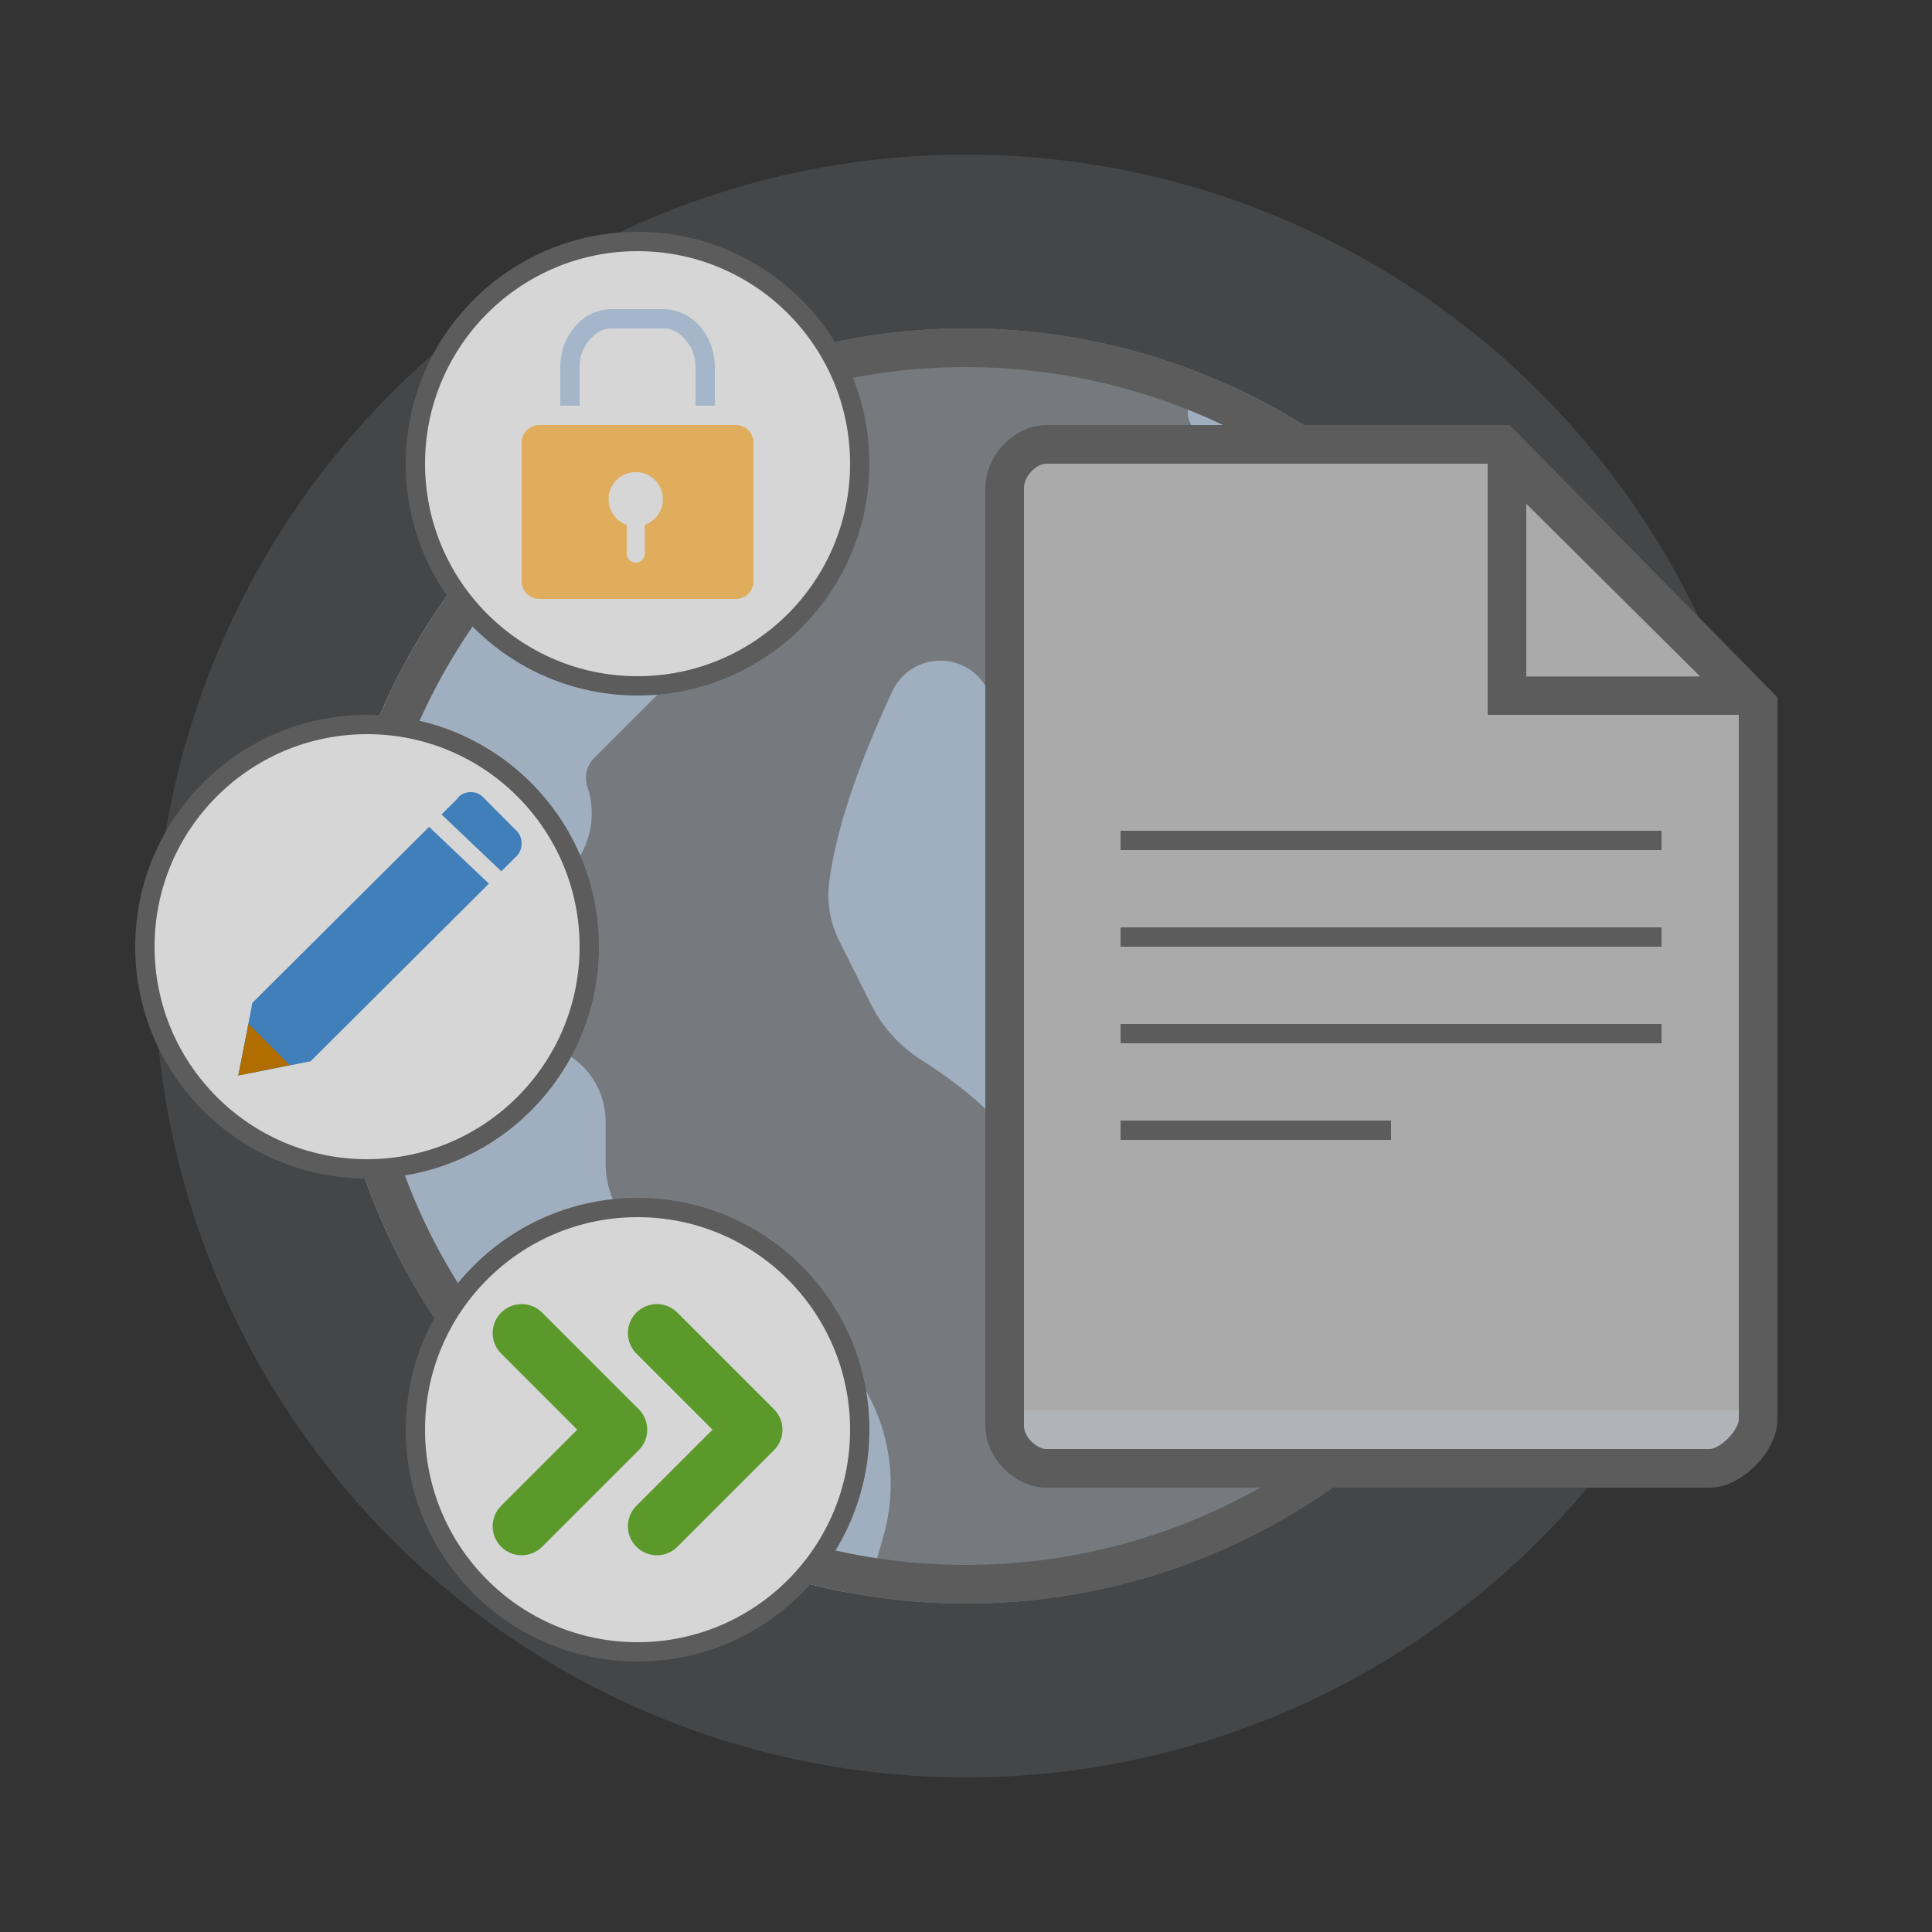 <svg width="100" height="100" viewBox="0 0 100 100" fill="none" xmlns="http://www.w3.org/2000/svg">
<rect x="0" y="0" width="100" height="100" fill="#333333" stroke="none"/>
<circle cx="50" cy="50" r="42" fill="#E9F4FF" fill-opacity="0.1"/>
<circle opacity="0.3" cx="50" cy="50" r="33" fill="#E9F4FF"/>
<path opacity="0.5" fill-rule="evenodd" clip-rule="evenodd" d="M63.848 20.049C63.716 19.989 63.577 19.947 63.433 19.928L63.102 19.884C62.591 19.811 62.085 20.024 61.773 20.433C61.461 20.842 61.39 21.385 61.588 21.859C62.574 24.215 63.748 28.977 62.247 30.071L58.921 31.401C56.403 32.408 54.638 34.721 54.315 37.445L54.294 37.61C54.215 38.181 53.749 38.336 53.552 38.376C53.196 38.448 52.721 38.362 52.449 37.906L51.024 35.531C50.5 34.657 49.533 34.138 48.529 34.2C47.517 34.251 46.624 34.853 46.193 35.771C44.912 38.507 43.303 42.456 42.913 45.725C42.793 46.74 42.974 47.764 43.435 48.69L45.09 51.998C45.677 53.169 46.576 54.162 47.694 54.868C48.724 55.518 50.634 56.829 51.85 58.298C53.235 59.973 55.1 61.055 57.103 61.377C57.023 64.065 57.2 68.482 59.029 70.434C59.669 71.115 60.471 71.49 61.359 71.52C61.52 71.541 61.802 71.57 62.168 71.57C63.233 71.57 65.011 71.329 66.636 69.986C68.9 68.115 70.061 64.824 70.087 60.202L72.141 50.954L72.922 52.254C73.556 53.311 74.617 54.054 75.827 54.292C77.038 54.531 78.301 54.241 79.29 53.501L82.426 51.147C82.787 50.876 83 50.452 83 49.999C82.999 37.192 75.481 25.435 63.848 20.049ZM34.959 21.977C34.51 21.423 33.722 21.284 33.109 21.65C23.634 27.307 17.63 37.245 17.048 48.231C17.023 48.717 17.245 49.184 17.64 49.469C17.888 49.65 18.182 49.742 18.48 49.742C18.657 49.742 18.833 49.709 19 49.645L27.9 46.133C30.032 45.279 31.132 42.906 30.406 40.728C30.23 40.196 30.366 39.619 30.762 39.222L34.897 35.087C36.309 33.676 37.087 31.8 37.087 29.802V27.936C37.087 25.784 36.331 23.667 34.959 21.977ZM42.365 69.034L43.234 69.902C45.747 72.413 46.701 76.096 45.725 79.512L45.2 81.351C45.021 81.977 44.45 82.391 43.82 82.391C43.728 82.391 43.633 82.383 43.539 82.364C31.333 79.941 21.36 70.602 18.13 58.574C17.938 57.859 18.321 57.118 19.012 56.858L25.902 54.276C27.139 53.813 28.526 53.984 29.613 54.736C30.699 55.489 31.347 56.726 31.347 58.047V60.207C31.347 62.148 32.499 63.896 34.283 64.66L38.708 66.557C40.079 67.145 41.31 67.978 42.365 69.034Z" fill="#CAE4FF"/>
<circle cx="50" cy="50" r="32" stroke="#5C5C5C" stroke-width="2"/>
<path d="M91 37.302C91 37.302 78.138 23.421 77.723 23H54.157C53.079 23 52 24.094 52 25.271V73.813C52 74.906 53.079 76 54.157 76H88.511C89.589 76 91 74.57 91 73.476V37.302Z" fill="#AAAAAA"/>
<path d="M52 73H91C91 74.105 90.105 75 89 75H54C52.895 75 52 74.105 52 73Z" fill="#C0CDDC" fill-opacity="0.3"/>
<path d="M91 36.5C91 36.5 78.138 23.421 77.723 23H54.157C53.079 23 52 24.094 52 25.271V73.813C52 74.906 53.079 76 54.157 76H88.511C89.589 76 91 74.57 91 73.476V36.5Z" stroke="#5C5C5C" stroke-width="2" stroke-miterlimit="10"/>
<path d="M79 26.077L88 35.014H79V26.077ZM77 22V37L92 37L77 22Z" fill="#5C5C5C"/>
<circle cx="33" cy="74" r="11.5" fill="#D6D6D6" stroke="#5C5C5C"/>
<path d="M27 69L32 74L27 79" stroke="#5C992B" stroke-width="3" stroke-linecap="round" stroke-linejoin="round"/>
<path d="M34 69L39 74L34 79" stroke="#5C992B" stroke-width="3" stroke-linecap="round" stroke-linejoin="round"/>
<circle cx="19" cy="49" r="11.5" fill="#D6D6D6" stroke="#5C5C5C"/>
<circle cx="33" cy="24" r="11.5" fill="#D6D6D6" stroke="#5C5C5C"/>
<path d="M38.077 22H27.923C27.413 22 27 22.403 27 22.9V30.1C27 30.597 27.413 31 27.923 31H38.077C38.587 31 39 30.597 39 30.1V22.9C39 22.403 38.587 22 38.077 22Z" fill="#E0AD5C"/>
<path d="M34.312 25.844C34.313 25.586 34.243 25.333 34.109 25.112C33.976 24.891 33.784 24.711 33.555 24.592C33.327 24.473 33.069 24.419 32.812 24.437C32.554 24.454 32.307 24.542 32.096 24.691C31.885 24.839 31.719 25.043 31.616 25.279C31.514 25.516 31.478 25.776 31.513 26.032C31.549 26.288 31.653 26.529 31.816 26.729C31.979 26.928 32.194 27.08 32.438 27.166V28.656C32.438 28.781 32.487 28.9 32.575 28.988C32.663 29.076 32.782 29.125 32.906 29.125C33.031 29.125 33.15 29.076 33.238 28.988C33.326 28.9 33.375 28.781 33.375 28.656V27.166C33.648 27.069 33.886 26.89 34.053 26.653C34.221 26.417 34.312 26.134 34.312 25.844Z" fill="#D6D6D6"/>
<path d="M30 21V19C30 18.47 30.187 17.961 30.521 17.586C30.854 17.211 31.195 17 31.667 17H34.333C34.805 17 35.146 17.211 35.479 17.586C35.813 17.961 36 18.47 36 19V21H37V19C37 18.204 36.719 17.441 36.219 16.879C35.719 16.316 35.041 16 34.333 16H31.667C30.959 16 30.281 16.316 29.781 16.879C29.281 17.441 29 18.204 29 19V21H30Z" fill="#A5B6CA"/>
<path fill-rule="evenodd" clip-rule="evenodd" d="M23.647 41.367C23.829 41.092 24.103 41 24.377 41C24.651 41 24.833 41.092 25.015 41.275L25.107 41.367L26.658 42.925C27.114 43.292 27.114 44.025 26.658 44.392L25.949 45.098L22.853 42.157L23.647 41.367ZM22.21 42.798L13.063 51.908L12.333 55.667L16.074 54.933L25.306 45.738L22.21 42.798Z" fill="#407FB9"/>
<path d="M12.333 55.667L12.867 53L15 55.133L12.333 55.667Z" fill="#B26D00"/>
<rect x="58" y="43" width="28" height="1" fill="#5C5C5C"/>
<rect x="58" y="48" width="28" height="1" fill="#5C5C5C"/>
<rect x="58" y="53" width="28" height="1" fill="#5C5C5C"/>
<rect x="58" y="58" width="14" height="1" fill="#5C5C5C"/>
</svg>
